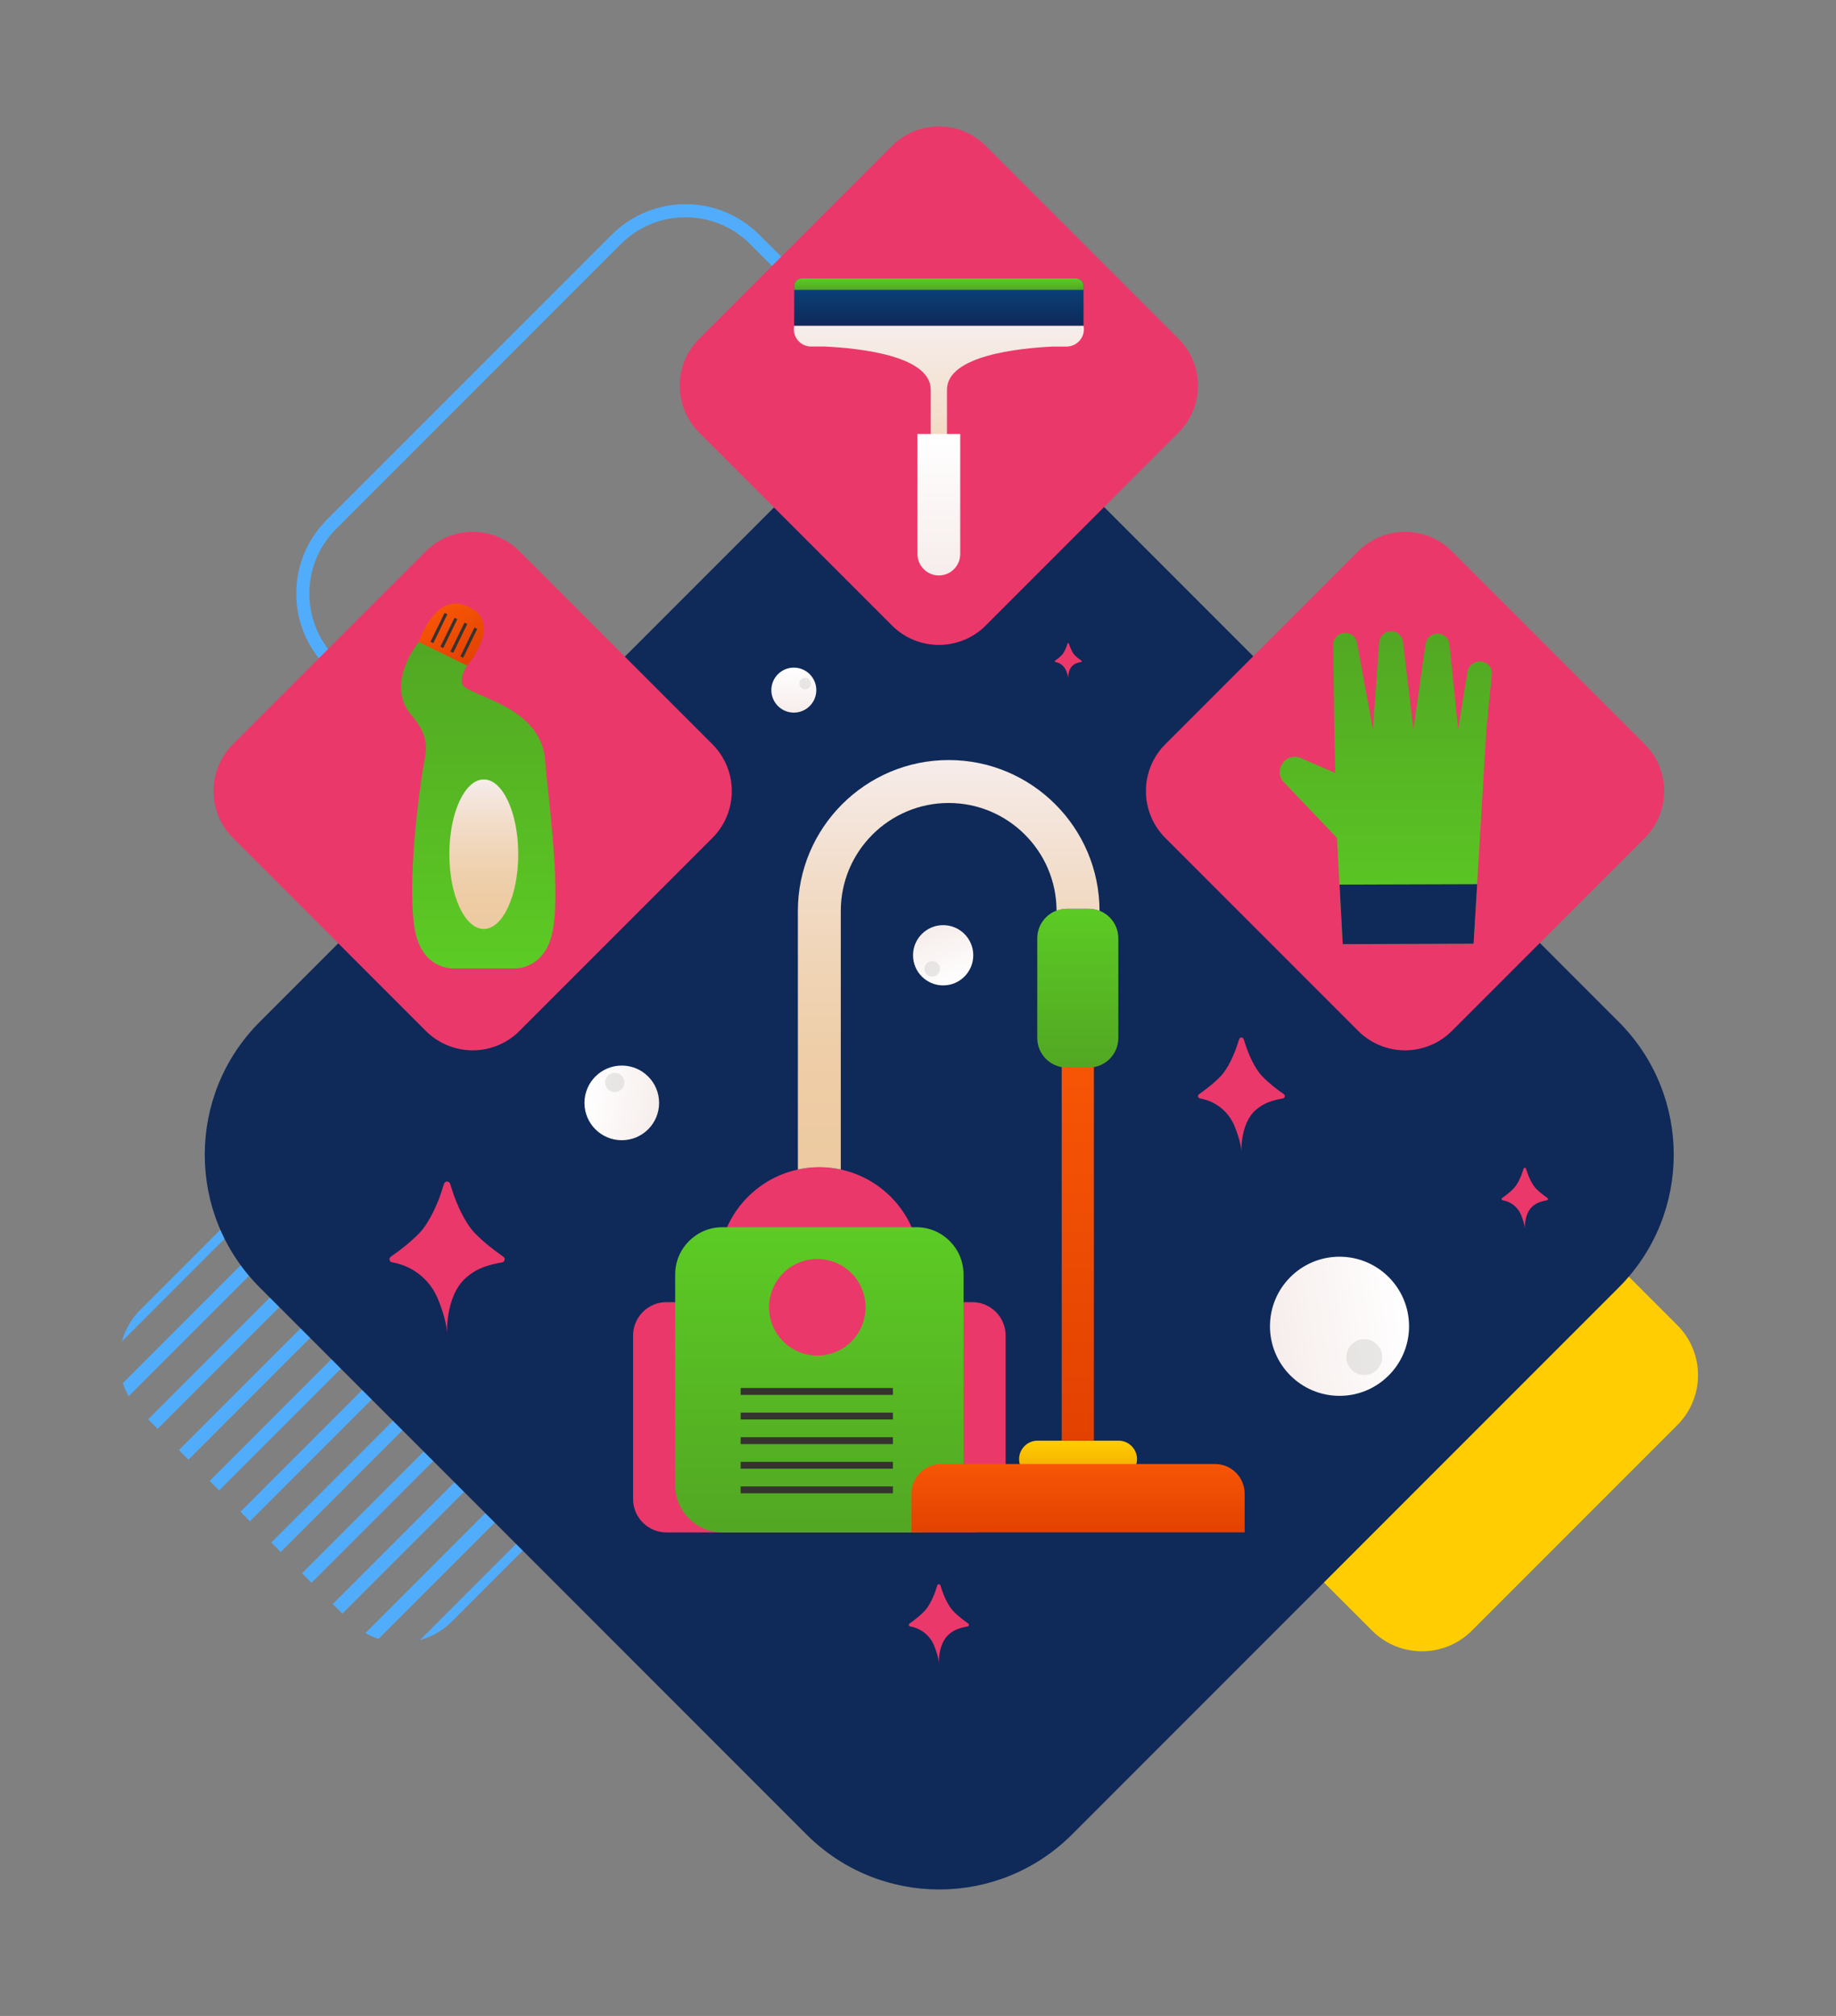 <?xml version="1.0" encoding="utf-8"?>
<!-- Generator: Adobe Illustrator 27.3.1, SVG Export Plug-In . SVG Version: 6.00 Build 0)  -->
<svg version="1.1" id="Layer_1" xmlns="http://www.w3.org/2000/svg" xmlns:xlink="http://www.w3.org/1999/xlink" x="0px" y="0px"
	 viewBox="0 0 984 1080" style="enable-background:new 0 0 984 1080;" xml:space="preserve">
<rect x="0" y="0" width="984" height="1080" fill="#808080" stroke="none"/>
<style type="text/css">
	.st0{fill:#FFCD01;}
	.st1{clip-path:url(#SVGID_00000020390218148590336520000010272653349090213294_);}
	.st2{fill:#51ADFC;}
	.st3{fill:none;stroke:#51ADFC;stroke-width:7;stroke-miterlimit:10;}
	.st4{fill:#0F2959;}
	.st5{fill:#EB386A;}
	.st6{fill:url(#SVGID_00000158745918854459236480000004661027431732874661_);}
	.st7{fill:#34332F;}
	.st8{fill:url(#SVGID_00000068641880018049126170000008056806949433160631_);}
	.st9{fill:url(#SVGID_00000027595036938908530510000004079044790359579027_);}
	.st10{fill:url(#SVGID_00000132779119158814161810000016040276318564616625_);}
	.st11{fill:url(#SVGID_00000060709528597419859470000008257462240290105491_);}
	.st12{fill:url(#SVGID_00000131361741879096646240000010037051178663548551_);}
	.st13{fill:url(#SVGID_00000165205577192268208110000004582665260353963398_);}
	.st14{fill:url(#SVGID_00000112629511112658673510000003194841651619291295_);}
	.st15{fill:url(#SVGID_00000115474627224697979380000010783989652297090434_);}
	.st16{fill:url(#SVGID_00000036210439509908931020000007689411454395061120_);}
	.st17{fill:url(#SVGID_00000000939188718959323110000013366637246270697370_);}
	.st18{fill:url(#SVGID_00000027575024474734630390000015763064797439115455_);}
	.st19{fill:url(#SVGID_00000047761555060670379740000001906844658662618797_);}
	.st20{fill:url(#SVGID_00000101822734078130822150000013185448993301920174_);}
	.st21{fill:url(#SVGID_00000153685165296017808440000017871046532838120327_);}
	.st22{opacity:0.1;fill:#34332F;}
	.st23{fill:url(#SVGID_00000115507884896705927270000018202851164554403232_);}
	.st24{fill:url(#SVGID_00000167395082082564419630000013187793210626824627_);}
	.st25{fill:url(#SVGID_00000015349065308998593000000015219086782083645076_);}
</style>
<path class="st0" d="M788.85,873.58l110.13-110.13c14.77-14.77,14.77-38.72,0-53.49L788.85,599.84c-14.77-14.77-38.72-14.77-53.49,0
	L625.23,709.97c-14.77,14.77-14.77,38.72,0,53.49l110.13,110.13C750.13,888.35,774.08,888.35,788.85,873.58z"/>
<g>
	<defs>
		<path id="SVGID_1_" d="M242.24,868.65l112.4-112.4c15.07-15.07,15.07-39.52,0-54.59l-112.4-112.4
			c-15.07-15.07-39.52-15.07-54.59,0l-112.4,112.4c-15.07,15.07-15.07,39.52,0,54.59l112.4,112.4
			C202.73,883.73,227.17,883.73,242.24,868.65z"/>
	</defs>
	<clipPath id="SVGID_00000122689983246317509600000000921023687751671966_">
		<use xlink:href="#SVGID_1_"  style="overflow:visible;"/>
	</clipPath>
	<g style="clip-path:url(#SVGID_00000122689983246317509600000000921023687751671966_);">
		
			<rect x="178.36" y="431.57" transform="matrix(0.707 0.707 -0.707 0.707 545.411 75.176)" class="st2" width="7.2" height="528.8"/>
		
			<rect x="211.35" y="464.56" transform="matrix(0.707 0.707 -0.707 0.707 578.401 61.511)" class="st2" width="7.2" height="528.8"/>
		
			<rect x="244.34" y="497.55" transform="matrix(0.707 0.707 -0.707 0.707 611.398 47.849)" class="st2" width="7.2" height="528.8"/>
		
			<rect x="277.33" y="530.54" transform="matrix(0.707 0.707 -0.707 0.707 644.389 34.184)" class="st2" width="7.2" height="528.8"/>
		
			<rect x="145.37" y="398.58" transform="matrix(0.707 0.707 -0.707 0.707 512.421 88.841)" class="st2" width="7.2" height="528.8"/>
		
			<rect x="161.86" y="415.07" transform="matrix(0.707 0.707 -0.707 0.707 528.916 82.009)" class="st2" width="7.2" height="528.8"/>
		
			<rect x="194.85" y="448.06" transform="matrix(0.707 0.707 -0.707 0.707 561.905 68.343)" class="st2" width="7.2" height="528.8"/>
		
			<rect x="227.84" y="481.05" transform="matrix(0.707 0.707 -0.707 0.707 594.903 54.682)" class="st2" width="7.2" height="528.8"/>
		
			<rect x="260.83" y="514.04" transform="matrix(0.707 0.707 -0.707 0.707 627.893 41.017)" class="st2" width="7.2" height="528.8"/>
		
			<rect x="293.82" y="547.04" transform="matrix(0.707 0.707 -0.707 0.707 660.884 27.352)" class="st2" width="7.2" height="528.8"/>
		
			<rect x="128.87" y="382.08" transform="matrix(0.707 0.707 -0.707 0.707 495.926 95.674)" class="st2" width="7.2" height="528.8"/>
	</g>
</g>
<path class="st3" d="M404.47,507.74l152.67-152.67c20.48-20.48,20.48-53.67,0-74.15L404.47,128.25c-20.48-20.48-53.67-20.48-74.15,0
	L177.65,280.92c-20.48,20.48-20.48,53.67,0,74.15l152.67,152.67C350.8,528.22,384,528.22,404.47,507.74z"/>
<path class="st4" d="M574.54,982.79l293.02-293.02c39.3-39.3,39.3-103.02,0-142.31L574.54,254.43c-39.3-39.3-103.01-39.3-142.31,0
	L139.21,547.45c-39.3,39.3-39.3,103.01,0,142.31l293.02,293.02C471.53,1022.08,535.24,1022.08,574.54,982.79z"/>
<g>
	<g>
		<path class="st5" d="M278.43,552.3l103.38-103.38c13.86-13.86,13.86-36.34,0-50.21L278.43,295.33
			c-13.86-13.86-36.34-13.86-50.21,0L124.85,398.71c-13.86,13.86-13.86,36.34,0,50.21L228.23,552.3
			C242.09,566.16,264.57,566.16,278.43,552.3z"/>
		<g>
			<g>
				
					<linearGradient id="SVGID_00000018208802588352186010000012899963033286617494_" gradientUnits="userSpaceOnUse" x1="232.034" y1="57.72" x2="248.824" y2="86.801" gradientTransform="matrix(1 0 0 1 2.93 269.006)">
					<stop  offset="0" style="stop-color:#F75606"/>
					<stop  offset="1" style="stop-color:#E24101"/>
				</linearGradient>
				<path style="fill:url(#SVGID_00000018208802588352186010000012899963033286617494_);" d="M224.39,343.94
					c0,0,8.58-25.78,24.64-19.69l4.47,2.1c0,0,14.9,7.35-3.14,30.25L224.39,343.94z"/>
				<g>
					
						<rect x="234.44" y="327.84" transform="matrix(0.899 0.438 -0.438 0.899 171.101 -69.055)" class="st7" width="1.66" height="17.21"/>
					
						<rect x="239.78" y="330.45" transform="matrix(0.899 0.438 -0.438 0.899 172.779 -71.13)" class="st7" width="1.66" height="17.21"/>
					
						<rect x="245.12" y="333.05" transform="matrix(0.899 0.438 -0.438 0.899 174.458 -73.206)" class="st7" width="1.66" height="17.21"/>
					
						<rect x="250.46" y="335.65" transform="matrix(0.899 0.438 -0.438 0.899 176.136 -75.281)" class="st7" width="1.66" height="17.21"/>
				</g>
			</g>
			<g>
				
					<linearGradient id="SVGID_00000046327823362415254010000017288040421172148864_" gradientUnits="userSpaceOnUse" x1="253.38" y1="74.936" x2="253.38" y2="249.824" gradientTransform="matrix(1 0 0 1 2.93 269.006)">
					<stop  offset="0" style="stop-color:#52A723"/>
					<stop  offset="1" style="stop-color:#5CCB24"/>
				</linearGradient>
				<path style="fill:url(#SVGID_00000046327823362415254010000017288040421172148864_);" d="M292.27,408.45
					c0.48,10.47,8.36,63.79,4.18,89.04c-3.78,22.88-21.47,21.31-21.47,21.31h-15.63h-15.63c0,0-17.69,1.57-21.47-21.31
					c-4.18-25.25,2.57-74.3,4.29-84.64c1.72-10.34,4.77-17.15-6.03-29.72c-14.49-16.87,3.88-39.2,3.88-39.2l25.97,12.67
					c0,0-3.82,5.43-2.7,9.58C249.54,373.1,290.83,377.21,292.27,408.45z"/>
				
					<linearGradient id="SVGID_00000049914660993865534290000001793692985872649627_" gradientUnits="userSpaceOnUse" x1="256.361" y1="228.659" x2="256.361" y2="148.565" gradientTransform="matrix(1 0 0 1 2.93 269.006)">
					<stop  offset="0" style="stop-color:#EDCAA0"/>
					<stop  offset="0.216" style="stop-color:#EECCA5"/>
					<stop  offset="0.462" style="stop-color:#EFD3B3"/>
					<stop  offset="0.723" style="stop-color:#F2DDCA"/>
					<stop  offset="0.993" style="stop-color:#F6ECEA"/>
					<stop  offset="1" style="stop-color:#F6EDEB"/>
				</linearGradient>
				
					<ellipse style="fill:url(#SVGID_00000049914660993865534290000001793692985872649627_);" cx="259.29" cy="457.62" rx="18.46" ry="40.05"/>
			</g>
		</g>
	</g>
	<g>
		<path class="st5" d="M528.29,335.11l103.38-103.38c13.86-13.86,13.86-36.34,0-50.21L528.29,78.14
			c-13.86-13.86-36.34-13.86-50.21,0L374.7,181.52c-13.86,13.86-13.86,36.34,0,50.21l103.38,103.38
			C491.94,348.97,514.42,348.97,528.29,335.11z"/>
		<g>
			<g>
				
					<linearGradient id="SVGID_00000005965325805772204820000011423117953306638526_" gradientUnits="userSpaceOnUse" x1="-3527.626" y1="971.564" x2="-3527.626" y2="855.115" gradientTransform="matrix(1 0 0 1 4030.808 -680.636)">
					<stop  offset="0" style="stop-color:#EDCAA0"/>
					<stop  offset="1" style="stop-color:#F6EDEB"/>
				</linearGradient>
				<path style="fill:url(#SVGID_00000005965325805772204820000011423117953306638526_);" d="M425.64,174.48
					c-0.12,0.61-0.19,1.24-0.19,1.88c0,5.14,4.17,9.3,9.3,9.3h7.38c18.26,0.86,56.69,4.84,56.69,23.13v82.13h8.71V208.8
					c0-18.3,38.43-22.27,56.69-23.13h7.38c0.7,0,1.39-0.08,2.04-0.23c4.15-0.93,7.26-4.64,7.26-9.07c0-0.64-0.07-1.27-0.19-1.88
					H425.64z"/>
				
					<linearGradient id="SVGID_00000051358861047691542360000007762397057786724507_" gradientUnits="userSpaceOnUse" x1="-3527.626" y1="829.798" x2="-3527.626" y2="855.115" gradientTransform="matrix(1 0 0 1 4030.808 -680.636)">
					<stop  offset="0" style="stop-color:#084780"/>
					<stop  offset="1" style="stop-color:#0F2959"/>
				</linearGradient>
				<path style="fill:url(#SVGID_00000051358861047691542360000007762397057786724507_);" d="M576.64,149.16H429.72
					c-2.25,0-4.08,1.83-4.08,4.09v6.34v10.81v4.08h4.08h146.92h4.08v-4.08v-10.81v-6.34C580.72,150.99,578.9,149.16,576.64,149.16z"
					/>
				
					<linearGradient id="SVGID_00000044176401817892267560000003614048569916259246_" gradientUnits="userSpaceOnUse" x1="-3527.626" y1="835.937" x2="-3527.626" y2="829.798" gradientTransform="matrix(1 0 0 1 4030.808 -680.636)">
					<stop  offset="0" style="stop-color:#52A723"/>
					<stop  offset="1" style="stop-color:#5CCB24"/>
				</linearGradient>
				<path style="fill:url(#SVGID_00000044176401817892267560000003614048569916259246_);" d="M576.64,149.16H429.72
					c-2.25,0-4.08,1.83-4.08,4.09v2.05h155.08v-2.05C580.72,150.99,578.9,149.16,576.64,149.16z"/>
			</g>
			
				<linearGradient id="SVGID_00000018239267151970134300000001191067427141648520_" gradientUnits="userSpaceOnUse" x1="1432.941" y1="2381.709" x2="1432.941" y2="2305.93" gradientTransform="matrix(-1 0 0 -1 1936.123 2614.212)">
				<stop  offset="0" style="stop-color:#FFFFFF"/>
				<stop  offset="1" style="stop-color:#F6EDEB"/>
			</linearGradient>
			<path style="fill:url(#SVGID_00000018239267151970134300000001191067427141648520_);" d="M491.73,232.5v64.33
				c0,6.32,5.13,11.45,11.45,11.45l0,0c6.32,0,11.45-5.13,11.45-11.45V232.5H491.73z"/>
		</g>
	</g>
	<g>
		<path class="st5" d="M778.14,552.3l103.38-103.38c13.86-13.86,13.86-36.34,0-50.21L778.14,295.33
			c-13.86-13.86-36.34-13.86-50.21,0L624.55,398.71c-13.86,13.86-13.86,36.34,0,50.21L727.93,552.3
			C741.8,566.16,764.27,566.16,778.14,552.3z"/>
		<g>
			
				<linearGradient id="SVGID_00000170966861986641678630000009666902099478485679_" gradientUnits="userSpaceOnUse" x1="619.96" y1="443.417" x2="620.481" y2="611.058" gradientTransform="matrix(-1 3.100000e-03 3.100000e-03 1 1361.361 -107.172)">
				<stop  offset="0" style="stop-color:#52A723"/>
				<stop  offset="1" style="stop-color:#5CCB24"/>
			</linearGradient>
			<path style="fill:url(#SVGID_00000170966861986641678630000009666902099478485679_);" d="M688.04,408.07L688.04,408.07
				c2.59-2.8,6.77-3.42,10.06-1.51l17.51,7.49l-0.49-26.66l0,0l-0.56-42.57c0.32-3.29,3.08-5.8,6.39-5.81l0,0
				c3.31-0.01,6.08,2.48,6.42,5.77l8.44,45.94l0,0l3.36-46.75c0.32-3.29,3.07-5.8,6.38-5.81l0,0c3.3-0.01,6.08,2.49,6.41,5.77
				l5.53,46.73l0,0l6.54-45.4c0.32-3.29,3.08-5.8,6.39-5.81l0,0c3.31-0.01,6.08,2.48,6.42,5.77l4.66,45.37l4.98-30.45
				c0.43-3.3,3.24-5.78,6.57-5.79c3.33-0.01,6.16,2.45,6.6,5.75l-3.07,31.31h0l-6.83,114.18l-31.91,0.1l-38.23,0.12l-3.08-56.91
				l-29.24-30.68C685.15,415.09,685.45,410.87,688.04,408.07z"/>
			<polygon class="st4" points="717.91,473.92 719.63,505.81 757.86,505.69 789.77,505.59 791.68,473.69 			"/>
		</g>
	</g>
</g>
<g>
	<g>
		<path class="st5" d="M521.09,820.96H357.17c-9.87,0-17.87-8-17.87-17.87v-87.61c0-9.87,8-17.87,17.87-17.87h163.92
			c9.87,0,17.87,8,17.87,17.87v87.61C538.97,812.95,530.96,820.96,521.09,820.96z"/>
		<circle class="st5" cx="439.13" cy="679.45" r="54.13"/>
		<g>
			
				<linearGradient id="SVGID_00000062875949254012683890000011201977586823561623_" gradientUnits="userSpaceOnUse" x1="439.131" y1="820.957" x2="439.131" y2="657.458">
				<stop  offset="0" style="stop-color:#52A723"/>
				<stop  offset="1" style="stop-color:#5CCB24"/>
			</linearGradient>
			<path style="fill:url(#SVGID_00000062875949254012683890000011201977586823561623_);" d="M491.11,657.46H387.16
				c-13.97,0-25.3,11.33-25.3,25.3v112.9c0,13.97,11.33,25.3,25.3,25.3h103.95c13.97,0,25.3-11.33,25.3-25.3v-112.9
				C516.41,668.79,505.08,657.46,491.11,657.46z"/>
			<g>
				
					<rect x="435.92" y="704.65" transform="matrix(-1.836970e-16 1 -1 -1.836970e-16 1183.203 307.69)" class="st7" width="3.68" height="81.59"/>
				
					<rect x="435.92" y="717.83" transform="matrix(-1.836970e-16 1 -1 -1.836970e-16 1196.385 320.872)" class="st7" width="3.68" height="81.59"/>
				
					<rect x="435.92" y="731.02" transform="matrix(-1.836970e-16 1 -1 -1.836970e-16 1209.567 334.054)" class="st7" width="3.68" height="81.59"/>
				
					<rect x="435.92" y="744.2" transform="matrix(-1.836970e-16 1 -1 -1.836970e-16 1222.749 347.236)" class="st7" width="3.68" height="81.59"/>
				
					<rect x="435.92" y="757.38" transform="matrix(-1.836970e-16 1 -1 -1.836970e-16 1235.931 360.419)" class="st7" width="3.68" height="81.59"/>
			</g>
			
				<ellipse transform="matrix(0.924 -0.383 0.383 0.924 -234.713 220.838)" class="st5" cx="437.76" cy="700.41" rx="25.86" ry="25.86"/>
		</g>
	</g>
	<g>
		
			<linearGradient id="SVGID_00000108286376240063458800000007745113810724430229_" gradientUnits="userSpaceOnUse" x1="577.783" y1="791.596" x2="577.783" y2="771.811">
			<stop  offset="0.02" style="stop-color:#F1A800"/>
			<stop  offset="1" style="stop-color:#FFCD01"/>
		</linearGradient>
		<path style="fill:url(#SVGID_00000108286376240063458800000007745113810724430229_);" d="M599.49,791.6h-43.42
			c-5.46,0-9.89-4.43-9.89-9.89l0,0c0-5.46,4.43-9.89,9.89-9.89h43.42c5.46,0,9.89,4.43,9.89,9.89l0,0
			C609.38,787.17,604.95,791.6,599.49,791.6z"/>
		<g>
			
				<linearGradient id="SVGID_00000048461904091184305160000011323011592517803962_" gradientUnits="userSpaceOnUse" x1="577.783" y1="784.324" x2="577.783" y2="820.957">
				<stop  offset="0" style="stop-color:#F75606"/>
				<stop  offset="1" style="stop-color:#E24101"/>
			</linearGradient>
			<path style="fill:url(#SVGID_00000048461904091184305160000011323011592517803962_);" d="M651.17,784.32H504.4
				c-8.78,0-15.9,7.12-15.9,15.9v11.31v-6.48v15.9h15.9h146.77h15.9v-15.9v6.48v-11.31C667.07,791.44,659.95,784.32,651.17,784.32z"
				/>
		</g>
	</g>
	<g>
		
			<linearGradient id="SVGID_00000133512268372277452310000012161492187612278426_" gradientUnits="userSpaceOnUse" x1="577.647" y1="567.018" x2="577.647" y2="771.811">
			<stop  offset="0" style="stop-color:#F75606"/>
			<stop  offset="1" style="stop-color:#E24101"/>
		</linearGradient>
		
			<rect x="569.02" y="567.02" style="fill:url(#SVGID_00000133512268372277452310000012161492187612278426_);" width="17.25" height="204.79"/>
		
			<linearGradient id="SVGID_00000015352687916325527190000005466396949140985233_" gradientUnits="userSpaceOnUse" x1="577.647" y1="571.929" x2="577.647" y2="486.842">
			<stop  offset="0" style="stop-color:#52A723"/>
			<stop  offset="1" style="stop-color:#5CCB24"/>
		</linearGradient>
		<path style="fill:url(#SVGID_00000015352687916325527190000005466396949140985233_);" d="M583.53,571.93h-11.77
			c-8.75,0-15.84-7.09-15.84-15.84v-53.42c0-8.75,7.09-15.84,15.84-15.84h11.77c8.75,0,15.84,7.09,15.84,15.84v53.42
			C599.37,564.84,592.28,571.93,583.53,571.93z"/>
		
			<linearGradient id="SVGID_00000111176024039363522170000001969161767309053626_" gradientUnits="userSpaceOnUse" x1="508.456" y1="626.552" x2="508.456" y2="407.184">
			<stop  offset="0" style="stop-color:#EDCAA0"/>
			<stop  offset="0.216" style="stop-color:#EECCA5"/>
			<stop  offset="0.462" style="stop-color:#EFD3B3"/>
			<stop  offset="0.723" style="stop-color:#F2DDCA"/>
			<stop  offset="0.993" style="stop-color:#F6ECEA"/>
			<stop  offset="1" style="stop-color:#F6EDEB"/>
		</linearGradient>
		<path style="fill:url(#SVGID_00000111176024039363522170000001969161767309053626_);" d="M571.76,486.84h11.77
			c2.03,0,3.97,0.4,5.75,1.09c-0.04-44.53-36.28-80.75-80.83-80.75c-44.57,0-80.83,36.26-80.83,80.83v138.54
			c3.71-0.8,7.56-1.24,11.5-1.24s7.8,0.43,11.5,1.24V488.01c0-31.88,25.94-57.82,57.82-57.82c31.82,0,57.72,25.84,57.82,57.65
			C567.99,487.21,569.83,486.84,571.76,486.84z"/>
	</g>
</g>
<g>
	<g>
		
			<linearGradient id="SVGID_00000170239553061453301270000012751367211512289672_" gradientUnits="userSpaceOnUse" x1="425.451" y1="357.665" x2="425.451" y2="381.769">
			<stop  offset="0" style="stop-color:#FFFFFF"/>
			<stop  offset="1" style="stop-color:#F6EDEB"/>
		</linearGradient>
		<circle style="fill:url(#SVGID_00000170239553061453301270000012751367211512289672_);" cx="425.45" cy="369.72" r="12.05"/>
		<path class="st22" d="M434.58,366.19c0,1.71-1.39,3.1-3.1,3.1c-1.71,0-3.1-1.39-3.1-3.1c0-1.71,1.39-3.1,3.1-3.1
			C433.19,363.08,434.58,364.47,434.58,366.19z"/>
	</g>
	<g>
		
			<linearGradient id="SVGID_00000098909935548311177830000016526235621874650794_" gradientUnits="userSpaceOnUse" x1="-854.397" y1="1720.399" x2="-854.397" y2="1760.392" gradientTransform="matrix(0.196 -0.981 0.981 0.196 -1205.505 -588.515)">
			<stop  offset="0" style="stop-color:#FFFFFF"/>
			<stop  offset="1" style="stop-color:#F6EDEB"/>
		</linearGradient>
		<circle style="fill:url(#SVGID_00000098909935548311177830000016526235621874650794_);" cx="333.24" cy="590.86" r="20"/>
		<path class="st22" d="M330.47,574.86c2.79,0.56,4.6,3.27,4.04,6.06c-0.56,2.79-3.27,4.6-6.06,4.04c-2.79-0.56-4.6-3.27-4.04-6.06
			C324.96,576.11,327.68,574.3,330.47,574.86z"/>
	</g>
	<g>
		
			<linearGradient id="SVGID_00000183213711064262977960000005179848069350611345_" gradientUnits="userSpaceOnUse" x1="-2223.133" y1="19.229" x2="-2223.133" y2="51.507" gradientTransform="matrix(-0.935 0.355 -0.355 -0.935 -1560.148 1334.263)">
			<stop  offset="0" style="stop-color:#FFFFFF"/>
			<stop  offset="1" style="stop-color:#F6EDEB"/>
		</linearGradient>
		<circle style="fill:url(#SVGID_00000183213711064262977960000005179848069350611345_);" cx="505.48" cy="511.77" r="16.14"/>
		<path class="st22" d="M495.73,520.52c-0.82-2.15,0.26-4.55,2.41-5.36c2.15-0.82,4.55,0.26,5.36,2.41
			c0.82,2.15-0.26,4.55-2.41,5.36C498.94,523.75,496.54,522.67,495.73,520.52z"/>
	</g>
	<g>
		
			<linearGradient id="SVGID_00000090263785709031310080000017336254088697763760_" gradientUnits="userSpaceOnUse" x1="-580.471" y1="-1088.912" x2="-580.471" y2="-1014.365" gradientTransform="matrix(0.165 0.986 -0.986 0.165 -223.721 1456.252)">
			<stop  offset="0" style="stop-color:#FFFFFF"/>
			<stop  offset="1" style="stop-color:#F6EDEB"/>
		</linearGradient>
		<circle style="fill:url(#SVGID_00000090263785709031310080000017336254088697763760_);" cx="717.91" cy="710.53" r="37.27"/>
		
			<ellipse transform="matrix(0.073 -0.997 0.997 0.073 -47.154 1403.467)" class="st22" cx="731.74" cy="727.11" rx="9.6" ry="9.6"/>
	</g>
</g>
<g>
	<g>
		<path class="st5" d="M673,594.67c4.53-3.97,9.04-5.17,14.58-6.19c1.1-0.2,1.42-1.63,0.5-2.27c-4.07-2.85-8.01-5.91-11.47-9.47
			c-4.17-4.3-7.64-12.22-9.38-17.95l-0.7-2.09c-0.38-1.15-2.01-1.15-2.39,0l-0.7,2.09c-1.74,5.72-5.21,13.65-9.38,17.95
			c-3.46,3.56-7.39,6.61-11.46,9.46c-0.92,0.64-0.59,2.08,0.51,2.27c0.11,0.02,0.21,0.04,0.31,0.06c8.24,1.48,15.13,7.1,18.26,14.86
			c1.85,4.6,3.65,10.16,3.65,14.43C665.33,617.82,664.39,602.22,673,594.67z"/>
	</g>
	<g>
		<path class="st5" d="M821.31,646.33c2.42-2.12,4.83-2.76,7.78-3.31c0.59-0.11,0.76-0.87,0.27-1.21c-2.18-1.52-4.28-3.15-6.13-5.06
			c-2.23-2.29-4.08-6.53-5.01-9.58l-0.37-1.12c-0.2-0.61-1.07-0.61-1.28,0l-0.37,1.12c-0.93,3.06-2.78,7.29-5.01,9.58
			c-1.84,1.9-3.95,3.53-6.12,5.05c-0.49,0.34-0.32,1.11,0.27,1.21c0.06,0.01,0.11,0.02,0.17,0.03c4.4,0.79,8.08,3.79,9.75,7.94
			c0.99,2.46,1.95,5.43,1.95,7.71C817.22,658.7,816.72,650.37,821.31,646.33z"/>
	</g>
	<g>
		<path class="st5" d="M508.48,875.64c3.13-2.75,6.26-3.58,10.09-4.29c0.76-0.14,0.98-1.13,0.35-1.57
			c-2.82-1.98-5.55-4.09-7.94-6.56c-2.89-2.97-5.29-8.46-6.49-12.43l-0.48-1.45c-0.27-0.8-1.39-0.8-1.66,0l-0.48,1.45
			c-1.21,3.96-3.61,9.45-6.49,12.43c-2.39,2.46-5.12,4.58-7.93,6.55c-0.64,0.45-0.41,1.44,0.35,1.57c0.07,0.01,0.15,0.03,0.22,0.04
			c5.7,1.03,10.47,4.92,12.64,10.29c1.28,3.18,2.53,7.03,2.53,9.99C503.18,891.66,502.53,880.87,508.48,875.64z"/>
	</g>
	<g>
		<path class="st5" d="M249.77,684.5c6.01-5.27,11.99-6.85,19.34-8.22c1.46-0.27,1.88-2.16,0.67-3.01
			c-5.4-3.78-10.63-7.84-15.22-12.56c-5.53-5.7-10.13-16.22-12.44-23.81l-0.93-2.77c-0.51-1.52-2.67-1.52-3.17,0l-0.93,2.77
			c-2.31,7.59-6.91,18.11-12.44,23.81c-4.58,4.72-9.8,8.77-15.2,12.55c-1.22,0.85-0.79,2.75,0.68,3.01
			c0.14,0.02,0.28,0.05,0.42,0.07c10.93,1.97,20.07,9.42,24.22,19.72c2.46,6.1,4.84,13.48,4.84,19.15
			C239.6,715.21,238.35,694.52,249.77,684.5z"/>
	</g>
	<g>
		<path class="st5" d="M574.88,356.57c1.41-1.23,2.81-1.6,4.53-1.92c0.34-0.06,0.44-0.51,0.16-0.71c-1.27-0.89-2.49-1.83-3.56-2.94
			c-1.29-1.33-2.37-3.8-2.91-5.57l-0.22-0.65c-0.12-0.36-0.62-0.36-0.74,0l-0.22,0.65c-0.54,1.78-1.62,4.24-2.91,5.57
			c-1.07,1.11-2.29,2.05-3.56,2.94c-0.29,0.2-0.18,0.64,0.16,0.71c0.03,0.01,0.07,0.01,0.1,0.02c2.56,0.46,4.7,2.21,5.67,4.62
			c0.58,1.43,1.13,3.16,1.13,4.48C572.5,363.76,572.21,358.92,574.88,356.57z"/>
	</g>
</g>
</svg>
